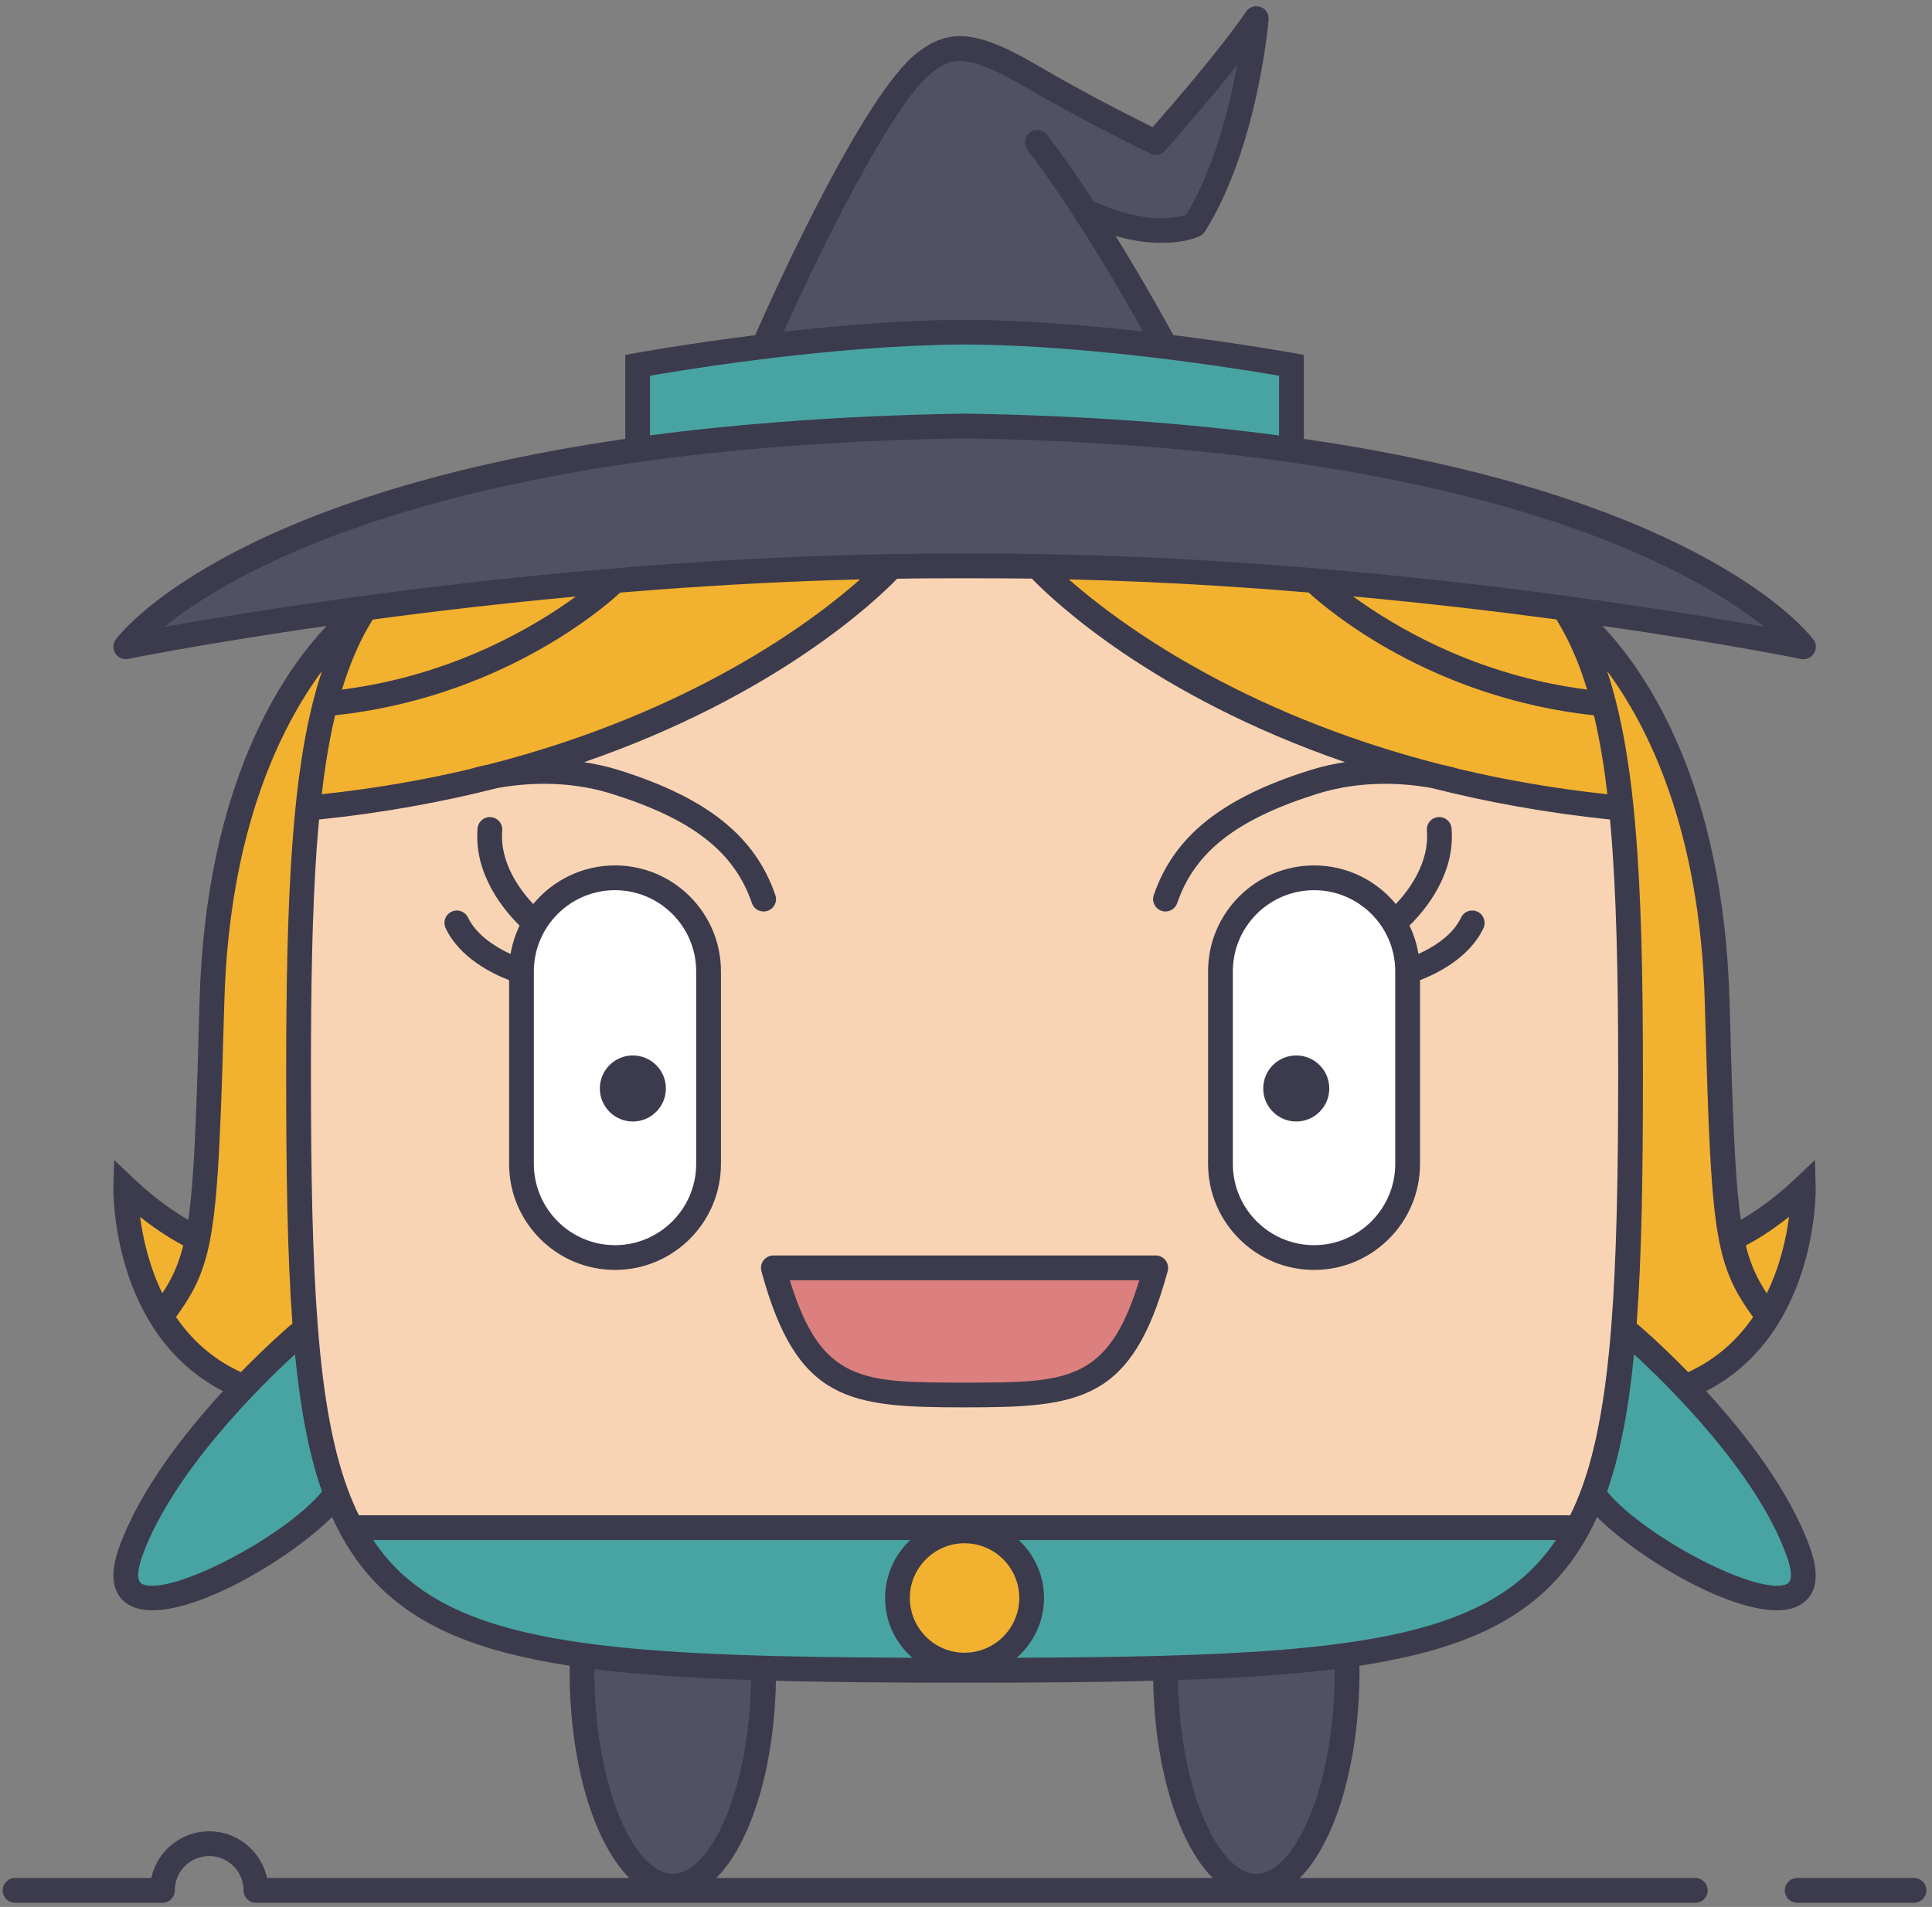 <?xml version="1.0" encoding="UTF-8" standalone="no"?>
<svg width="234px" height="231px" viewBox="0 0 234 231" version="1.1" xmlns="http://www.w3.org/2000/svg" xmlns:xlink="http://www.w3.org/1999/xlink">
    <rect x="0" y="0" width="234" height="231" fill="#808080" stroke="none"/>
    <!-- Generator: Sketch 39.1 (31720) - http://www.bohemiancoding.com/sketch -->
    <title>Slice 1</title>
    <desc>Created with Sketch.</desc>
    <defs></defs>
    <g id="Page-1" stroke="none" stroke-width="1" fill="none" fill-rule="evenodd">
        <path d="M94.464,39.978 C95.699,37.228 106.703,12.974 112.613,8.368 C113.625,7.586 114.664,6.884 116.24,6.884 C118.107,6.884 120.637,7.879 124.443,10.111 C131.146,14.05 138.164,17.483 139.503,18.131 C139.681,18.217 139.825,18.25 139.974,18.25 C140.26,18.25 140.536,18.127 140.732,17.914 L140.933,17.685 C145.077,12.991 147.851,9.595 149.447,7.572 L150.332,7.972 C149.382,13.187 147.526,20.598 144.078,26.292 L143.98,26.452 L143.803,26.509 C143.31,26.667 142.248,26.933 140.683,26.933 C140.438,26.933 140.182,26.926 139.914,26.912 C137.536,26.772 134.963,26.081 132.264,24.858 L132.131,24.797 L132.051,24.675 C130.09,21.657 128.2,18.956 126.433,16.646 C126.241,16.393 125.95,16.249 125.634,16.249 C125.416,16.249 125.207,16.319 125.032,16.451 C124.599,16.786 124.515,17.419 124.849,17.861 C130.72,25.562 136.615,35.846 138.877,39.909 L139.349,40.757 L138.384,40.649 C133.953,40.154 129.729,39.785 125.83,39.552 C122.771,39.359 119.738,39.252 116.816,39.232 C110.45,39.267 103.1,39.754 94.977,40.679 L94.104,40.779 L94.464,39.978 L94.464,39.978 Z M19.585,75.554 C27.827,68.88 48.568,57.152 94.892,53.584 C101.827,53.049 109.195,52.719 116.792,52.603 C179.894,53.59 205.795,68.974 214.002,75.542 L213.602,76.425 C207.45,75.324 200.996,74.292 194.42,73.357 C192.91,73.138 191.331,72.917 189.712,72.698 C189.549,72.655 189.468,72.643 189.38,72.643 C175.216,70.741 161.342,69.355 148.079,68.521 C138.009,67.878 128.199,67.553 118.92,67.553 L115.442,67.549 C114.187,67.549 112.932,67.558 111.676,67.573 C101.397,67.655 90.447,68.129 79.127,68.981 C67.738,69.836 56.046,71.067 44.377,72.638 C44.178,72.643 44.06,72.659 43.958,72.69 C41.229,73.068 38.712,73.427 36.364,73.777 C28.875,74.879 23.325,75.83 19.989,76.435 L19.585,75.554 L19.585,75.554 Z M81.49,227.493 C76.661,227.493 71.49,217.383 71.49,202.333 L71.49,201.626 L72.052,201.696 C77.243,202.343 83.439,202.773 90.996,203.013 L91.489,203.029 L91.48,203.522 C91.348,210.452 90.071,216.814 87.882,221.437 C86.03,225.342 83.76,227.493 81.49,227.493 L81.49,227.493 Z M152.16,227.493 C149.894,227.493 147.621,225.342 145.759,221.438 C143.576,216.828 142.302,210.466 142.17,203.522 L142.161,203.029 L142.654,203.013 C147.513,202.856 151.686,202.63 155.409,202.324 C157.557,202.147 159.636,201.936 161.589,201.696 L162.15,201.627 L162.15,202.192 C162.156,202.244 162.16,202.288 162.16,202.333 C162.16,217.383 156.989,227.493 152.16,227.493 L152.16,227.493 Z" id="Fill-9" fill="#515163"></path>
        <path d="M154.854,53.248 C143.275,51.708 130.469,50.818 116.792,50.603 C109.05,50.729 101.625,51.065 94.739,51.601 C89.145,52.024 83.781,52.575 78.796,53.238 L78.23,53.313 L78.23,45.092 L78.644,45.02 C82.206,44.4 100.783,41.305 116.817,41.232 C119.586,41.242 122.577,41.344 125.71,41.534 C138.74,42.323 151.427,44.402 155.005,45.02 L155.42,45.092 L155.42,53.323 L154.854,53.248 L154.854,53.248 Z M18.443,192.595 C17.841,192.595 17.342,192.495 16.96,192.296 C16.064,191.828 15.997,190.496 16.758,188.336 C20.541,177.821 31.978,166.809 35.393,163.684 L36.129,163.009 L36.228,164.003 C36.897,170.792 37.958,176.194 39.472,180.518 L39.565,180.783 L39.386,181.001 C35.274,185.985 23.335,192.595 18.443,192.595 L18.443,192.595 L18.443,192.595 Z M215.207,192.595 C210.305,192.594 198.366,185.984 194.264,181 L194.085,180.784 L194.178,180.518 C195.7,176.144 196.758,170.742 197.413,164.004 L197.509,163.008 L198.248,163.684 C201.667,166.813 213.116,177.838 216.881,188.333 C217.42,189.813 217.826,191.703 216.691,192.295 C216.308,192.495 215.809,192.595 215.207,192.595 L215.207,192.595 Z M110.498,201.313 C96.847,201.262 82.767,201.034 72.269,199.729 C69.582,199.394 67.233,199.013 65.087,198.562 C57.77,197.042 52.546,194.731 48.649,191.287 C47.174,189.978 45.911,188.521 44.784,186.83 L44.266,186.053 L111.513,186.053 L110.592,186.917 C108.994,188.417 107.987,190.434 107.757,192.595 C107.719,192.921 107.7,193.242 107.7,193.573 C107.7,196.202 108.84,198.704 110.829,200.436 L111.841,201.317 L110.498,201.313 L110.498,201.313 Z M122.811,200.436 C123.67,199.685 124.365,198.808 124.877,197.831 C125.58,196.532 125.95,195.062 125.95,193.573 C125.95,191.033 124.919,188.669 123.048,186.918 L122.125,186.053 L189.384,186.053 L188.866,186.83 C187.749,188.505 186.482,189.963 184.992,191.287 C181.095,194.73 175.875,197.042 168.562,198.563 C164.837,199.338 160.477,199.923 155.23,200.351 C145.668,201.126 133.644,201.272 123.142,201.313 L121.804,201.318 L122.811,200.436 L122.811,200.436 Z" id="Fill-10" fill="#48A4A3"></path>
        <path d="M76.65,128.353 C74.72,128.353 73.15,129.923 73.15,131.853 C73.15,133.782 74.72,135.353 76.65,135.353 C78.58,135.353 80.15,133.782 80.15,131.853 C80.15,129.923 78.58,128.353 76.65,128.353 L76.65,128.353 Z M74.49,151.333 C68.794,151.333 64.16,146.694 64.16,140.993 L64.16,117.663 C64.16,111.967 68.794,107.333 74.49,107.333 C80.186,107.333 84.82,111.967 84.82,117.663 L84.82,140.993 C84.82,146.694 80.186,151.333 74.49,151.333 L74.49,151.333 Z M157,128.353 C155.07,128.353 153.5,129.923 153.5,131.853 C153.5,133.782 155.07,135.353 157,135.353 C158.93,135.353 160.5,133.782 160.5,131.853 C160.5,129.923 158.93,128.353 157,128.353 L157,128.353 Z M159.16,151.333 C153.458,151.333 148.82,146.694 148.82,140.993 L148.82,117.663 C148.82,111.967 153.458,107.333 159.16,107.333 C164.856,107.333 169.49,111.967 169.49,117.663 L169.49,140.993 C169.49,146.694 164.856,151.333 159.16,151.333 L159.16,151.333 Z" id="Fill-11" fill="#FFFFFF"></path>
        <path d="M116.82,167.982 C104.273,167.982 99.08,167.982 95.182,155.229 L94.984,154.583 L138.666,154.583 L138.468,155.229 C134.57,167.982 129.374,167.982 116.82,167.982" id="Fill-12" fill="#DB807E"></path>
        <path d="M192.167,84.029 C178.469,82.279 168.38,76.146 163.585,72.646 L162.122,71.579 L163.926,71.745 C172.103,72.499 180.393,73.438 188.566,74.537 L188.8,74.568 L188.924,74.769 C190.47,77.249 191.708,80.069 192.708,83.388 L192.931,84.126 L192.167,84.029 L192.167,84.029 Z M40.941,83.388 C41.946,80.065 43.181,77.252 44.716,74.789 L44.84,74.588 L45.074,74.557 C53.266,73.456 61.55,72.517 69.694,71.765 L71.499,71.598 L70.035,72.667 C65.253,76.157 55.186,82.275 41.483,84.029 L40.718,84.126 L40.941,83.388 L40.941,83.388 Z M194.627,96.709 C188.498,96.052 182.465,95.025 176.695,93.659 C176.298,93.546 175.517,93.324 174.439,93.102 C149.4,86.716 134.412,75.209 129.129,70.558 L128.098,69.65 L129.472,69.683 C135.526,69.827 141.743,70.1 147.952,70.494 C151.559,70.724 155.122,70.987 158.542,71.274 L158.712,71.289 L158.837,71.404 C161.122,73.495 173.511,84.034 193.114,86.155 L193.466,86.193 L193.547,86.538 C193.97,88.341 194.346,90.284 194.664,92.315 C194.855,93.552 195.027,94.844 195.177,96.156 L195.248,96.776 L194.627,96.709 L194.627,96.709 Z M38.474,96.156 C38.622,94.848 38.794,93.556 38.986,92.316 C39.328,90.136 39.693,88.245 40.104,86.536 L40.186,86.193 L40.536,86.155 C60.217,84.019 72.516,73.501 74.781,71.415 L74.908,71.298 L79.261,70.954 C87.703,70.318 96.083,69.891 104.167,69.683 L105.539,69.647 L104.512,70.557 C99.271,75.196 84.375,86.679 59.304,93.087 C58.205,93.308 57.406,93.526 56.924,93.671 C51.185,95.028 45.172,96.048 39.024,96.709 L38.403,96.776 L38.474,96.156 L38.474,96.156 Z M19.21,156.881 C17.507,153.38 16.782,149.835 16.475,147.478 L16.315,146.257 L17.28,147.021 C19.601,148.855 21.504,149.944 22.432,150.43 L22.781,150.612 L22.685,150.995 C22.114,153.259 21.334,155.037 20.077,156.938 L19.594,157.669 L19.21,156.881 L19.21,156.881 Z M213.573,156.948 C212.299,155.021 211.519,153.241 210.965,150.992 L210.871,150.611 L211.218,150.43 C212.149,149.942 214.055,148.85 216.369,147.011 L217.331,146.247 L217.176,147.465 C216.878,149.818 216.162,153.363 214.439,156.892 L214.056,157.678 L213.573,156.948 L213.573,156.948 Z M28.972,166.667 C25.695,165.168 22.981,162.862 20.906,159.814 L20.708,159.523 L20.916,159.238 C24.473,154.36 25.524,151.056 26.141,137.11 C26.34,132.933 26.492,127.737 26.67,121.378 C27.25,100.52 33.477,87.899 38.598,80.985 L39.474,81.441 C38.441,84.531 37.64,87.994 37.024,92.028 C36.525,95.271 36.15,98.761 35.879,102.697 C35.382,109.63 35.16,118.048 35.16,129.993 C35.16,140.443 35.252,151.351 35.918,160.325 L35.945,160.676 L35.624,160.819 C35.603,160.828 35.563,160.859 35.525,160.888 C35.477,160.926 32.947,163.069 29.538,166.562 L29.292,166.813 L28.972,166.667 L28.972,166.667 Z M204.112,166.562 C200.979,163.352 198.476,161.178 198.146,160.912 C198.063,160.841 198.021,160.817 198.006,160.81 L197.707,160.66 L197.731,160.325 C198.398,151.345 198.49,140.439 198.49,129.993 C198.49,116.471 198.195,107.131 197.532,99.707 C197.284,96.851 196.984,94.333 196.616,92.011 C196.004,88.009 195.206,84.552 194.175,81.44 L195.052,80.985 C200.173,87.899 206.4,100.52 206.98,121.379 C207.05,123.958 207.12,126.327 207.189,128.517 C207.83,149.716 208.503,153.449 212.734,159.248 L212.942,159.533 L212.743,159.825 C210.664,162.868 207.95,165.17 204.678,166.667 L204.358,166.813 L204.112,166.562 L204.112,166.562 Z M116.82,200.703 C112.894,200.703 109.7,197.504 109.7,193.573 C109.7,193.328 109.71,193.094 109.732,192.849 C110.105,189.193 113.152,186.442 116.82,186.442 C120.751,186.442 123.95,189.641 123.95,193.573 C123.95,194.763 123.652,195.935 123.088,196.963 C121.84,199.269 119.438,200.703 116.82,200.703 L116.82,200.703 Z" id="Fill-13" fill="#F3B130"></path>
        <g id="Group-17">
            <path d="M55.336,110.794 C55.188,110.794 55.042,110.828 54.906,110.893 C54.662,111.007 54.48,111.207 54.391,111.458 C54.3,111.711 54.314,111.983 54.431,112.226 C56.04,115.621 59.763,117.467 61.84,118.266 L62.16,118.389 L62.16,140.993 C62.16,147.797 67.691,153.333 74.49,153.333 C81.289,153.333 86.82,147.797 86.82,140.993 L86.82,117.663 C86.82,110.864 81.289,105.333 74.49,105.333 C70.796,105.333 67.324,106.972 64.966,109.831 L64.604,110.269 L64.216,109.855 C62.617,108.153 59.986,104.682 60.332,100.56 C60.378,100.012 59.968,99.528 59.417,99.48 L59.409,99.48 C58.806,99.48 58.383,99.874 58.338,100.396 C57.883,105.825 61.643,110.156 63.281,111.766 L63.535,112.016 L63.381,112.338 C62.872,113.406 62.52,114.518 62.333,115.644 L62.227,116.288 L61.633,116.018 C60.11,115.325 57.386,113.799 56.238,111.366 C56.069,111.015 55.723,110.794 55.336,110.794 L55.336,110.794 Z M159.16,105.333 C152.355,105.333 146.82,110.864 146.82,117.663 L146.82,140.993 C146.82,147.797 152.355,153.333 159.16,153.333 C165.959,153.333 171.49,147.797 171.49,140.993 L171.49,118.389 L171.811,118.266 C173.888,117.467 177.611,115.62 179.218,112.229 C179.452,111.728 179.241,111.128 178.746,110.895 C178.607,110.828 178.462,110.794 178.313,110.794 C177.927,110.794 177.575,111.018 177.413,111.364 C176.306,113.694 173.861,115.175 172.004,116.009 L171.412,116.275 L171.307,115.634 C171.118,114.488 170.766,113.38 170.26,112.341 L170.103,112.017 L170.36,111.765 C172.001,110.161 175.768,105.841 175.312,100.394 C175.268,99.871 174.848,99.476 174.334,99.476 L174.232,99.48 C173.673,99.528 173.271,100.002 173.318,100.56 C173.666,104.696 171.027,108.16 169.423,109.856 L169.034,110.269 L168.674,109.83 C166.325,106.972 162.858,105.333 159.16,105.333 L159.16,105.333 Z M93.67,152.583 C93.36,152.583 93.064,152.729 92.878,152.974 C92.684,153.223 92.622,153.538 92.703,153.844 C96.896,169.364 102.767,169.982 116.82,169.982 C130.873,169.982 136.744,169.364 140.948,153.842 C141.025,153.548 140.96,153.223 140.771,152.974 C140.585,152.729 140.29,152.583 139.98,152.583 L93.67,152.583 L93.67,152.583 Z M43.16,184.053 L43.022,183.774 C42.539,182.797 42.087,181.745 41.642,180.558 L41.61,180.473 L41.61,180.461 C37.871,170.23 37.16,154.817 37.16,129.993 C37.16,118.029 37.374,109.651 37.851,102.827 C37.941,101.592 38.042,100.389 38.152,99.225 L38.191,98.817 L38.598,98.775 C45.98,98.007 53.204,96.733 60.067,94.988 C62.012,94.627 63.963,94.447 65.899,94.447 C68.806,94.447 71.595,94.857 74.189,95.665 C84.167,98.788 89.357,102.848 91.543,109.241 C91.677,109.637 92.066,109.913 92.49,109.913 C92.613,109.913 92.712,109.896 92.813,109.861 C93.069,109.772 93.272,109.593 93.39,109.354 C93.507,109.115 93.524,108.846 93.438,108.596 C91.056,101.626 85.305,97.051 74.791,93.76 C73.501,93.354 72.154,93.045 70.674,92.817 L70.587,91.85 C93.973,83.783 106.105,72.03 108.3,69.755 L108.444,69.607 L108.65,69.603 C109.614,69.583 110.579,69.574 111.543,69.564 L114.72,69.553 L118.775,69.549 C120.852,69.549 122.92,69.562 124.987,69.592 L125.195,69.595 L125.34,69.745 C127.538,72.023 139.685,83.793 163.063,91.85 L162.976,92.817 C161.496,93.045 160.149,93.354 158.86,93.76 C148.346,97.047 142.596,101.623 140.213,108.594 C140.034,109.113 140.313,109.68 140.833,109.86 C140.931,109.896 141.037,109.913 141.16,109.913 C141.583,109.913 141.965,109.64 142.109,109.235 C144.292,102.849 149.479,98.789 159.451,95.665 C162.049,94.857 164.843,94.447 167.754,94.447 C169.694,94.447 171.645,94.627 173.551,94.981 C180.447,96.733 187.67,98.007 195.052,98.775 L195.461,98.818 L195.558,99.877 C196.211,107.286 196.49,116.292 196.49,129.993 C196.49,154.28 195.757,170.338 192.009,180.545 L191.969,180.654 L191.959,180.664 C191.543,181.79 191.092,182.836 190.616,183.778 L190.478,184.053 L43.16,184.053 L43.16,184.053 Z" id="Fill-14" fill="#F9D4B4"></path>
            <path d="M168.46,198.073 C175.58,196.592 180.79,194.333 184.66,190.913 C186.09,189.643 187.35,188.203 188.45,186.553 L123.39,186.553 C125.27,188.313 126.45,190.803 126.45,193.573 C126.45,195.203 126.04,196.732 125.32,198.063 C124.77,199.112 124.02,200.042 123.14,200.813 C136.01,200.763 146.55,200.553 155.19,199.853 C160.22,199.442 164.62,198.873 168.46,198.073 L168.46,198.073 Z M161.66,202.333 C161.66,202.283 161.65,202.232 161.65,202.192 C159.69,202.433 157.63,202.643 155.45,202.823 C151.56,203.143 147.32,203.362 142.67,203.513 C142.81,210.893 144.24,217.063 146.21,221.223 C147.96,224.893 150.12,226.993 152.16,226.993 C156.65,226.993 161.66,216.862 161.66,202.333 L161.66,202.333 Z M146.88,227.493 C145.59,226.192 144.42,224.422 143.42,222.272 C141.21,217.553 139.81,211.002 139.67,203.603 C132.9,203.783 125.32,203.833 116.82,203.833 C108.33,203.833 100.75,203.783 93.98,203.603 C93.84,211.002 92.43,217.553 90.22,222.272 C89.22,224.422 88.05,226.192 86.76,227.493 L146.88,227.493 L146.88,227.493 Z M87.43,221.223 C89.4,217.063 90.84,210.893 90.98,203.513 C83.72,203.283 77.45,202.873 71.99,202.192 L71.99,202.333 C71.99,216.862 77,226.993 81.49,226.993 C83.54,226.993 85.69,224.893 87.43,221.223 L87.43,221.223 Z M72.33,199.232 C81.98,200.433 94.41,200.752 110.5,200.813 C108.48,199.053 107.2,196.462 107.2,193.573 C107.2,193.223 107.22,192.882 107.26,192.542 C107.51,190.192 108.61,188.092 110.25,186.553 L45.2,186.553 C46.3,188.203 47.55,189.643 48.98,190.913 C52.85,194.333 58.06,196.592 65.19,198.073 C67.38,198.533 69.76,198.913 72.33,199.232 L72.33,199.232 Z M123.45,193.573 C123.45,189.922 120.48,186.942 116.82,186.942 C113.4,186.942 110.57,189.563 110.23,192.893 C110.21,193.123 110.2,193.342 110.2,193.573 C110.2,197.223 113.17,200.203 116.82,200.203 C119.34,200.203 121.53,198.792 122.65,196.723 C123.16,195.792 123.45,194.712 123.45,193.573 L123.45,193.573 Z M43.47,183.553 L190.17,183.553 C190.67,182.563 191.12,181.502 191.53,180.382 C191.53,180.382 191.53,180.382 191.54,180.373 C195.23,170.323 195.99,154.823 195.99,129.993 C195.99,117.962 195.78,108.083 195.06,99.922 C195.04,99.703 195.02,99.493 195,99.272 C187.12,98.453 179.95,97.123 173.46,95.473 C170.39,94.902 165.13,94.422 159.6,96.143 C149.8,99.212 144.71,103.172 142.58,109.402 C142.36,110.022 141.78,110.413 141.16,110.413 C141,110.413 140.83,110.393 140.67,110.333 C139.89,110.063 139.47,109.212 139.74,108.433 C142.18,101.292 148.03,96.623 158.71,93.283 C160.14,92.832 161.54,92.533 162.9,92.323 C139.6,84.292 127.45,72.652 124.98,70.092 C122.27,70.053 119.56,70.042 116.83,70.053 L114.72,70.053 C113.71,70.053 112.7,70.062 111.69,70.062 C110.68,70.073 109.67,70.083 108.66,70.103 C106.18,72.672 94.03,84.292 70.75,92.323 C72.11,92.533 73.51,92.832 74.94,93.283 C85.61,96.623 91.47,101.292 93.91,108.433 C94.18,109.212 93.76,110.063 92.98,110.333 C92.81,110.393 92.65,110.413 92.49,110.413 C91.87,110.413 91.28,110.022 91.07,109.402 C88.94,103.172 83.85,99.212 74.04,96.143 C68.52,94.422 63.27,94.902 60.19,95.473 C53.7,97.123 46.53,98.453 38.65,99.272 C38.54,100.433 38.44,101.632 38.35,102.862 C37.82,110.433 37.66,119.373 37.66,129.993 C37.66,154.823 38.41,170.323 42.11,180.373 L42.11,180.382 C42.53,181.502 42.98,182.563 43.47,183.553 L43.47,183.553 Z M39,180.683 C37.4,176.112 36.38,170.643 35.73,164.053 C31.84,167.612 20.91,178.272 17.23,188.502 C16.93,189.353 16.31,191.393 17.19,191.853 C20.41,193.522 34.43,186.223 39,180.683 L39,180.683 Z M29.18,166.212 C32.42,162.893 34.93,160.732 35.18,160.522 C35.26,160.462 35.33,160.402 35.42,160.362 C34.8,152.013 34.66,142.022 34.66,129.993 C34.66,119.342 34.83,110.333 35.38,102.663 C35.65,98.752 36.03,95.203 36.53,91.953 C37.14,87.953 37.95,84.422 39,81.283 C34.03,87.993 27.75,100.522 27.17,121.393 C26.99,127.803 26.84,132.942 26.64,137.132 C26.03,150.942 25.01,154.473 21.32,159.533 C23.13,162.192 25.66,164.603 29.18,166.212 L29.18,166.212 Z M19.66,156.663 C20.81,154.922 21.61,153.212 22.2,150.873 C21.15,150.323 19.26,149.223 16.97,147.413 C17.29,149.862 18.02,153.292 19.66,156.663 L19.66,156.663 Z M39.48,92.393 C39.29,93.623 39.12,94.893 38.97,96.212 C45.38,95.522 51.32,94.482 56.78,93.192 C57.21,93.062 58.03,92.832 59.18,92.602 C83.79,86.312 98.51,75.203 104.18,70.183 C95.64,70.402 87.27,70.853 79.3,71.453 C77.89,71.562 76.5,71.672 75.12,71.783 C72.71,74.002 60.3,84.513 40.59,86.652 C40.16,88.442 39.8,90.352 39.48,92.393 L39.48,92.393 Z M45.14,75.053 C43.62,77.493 42.4,80.292 41.42,83.533 C54.86,81.813 64.74,75.913 69.74,72.263 C60.75,73.092 52.43,74.073 45.14,75.053 L45.14,75.053 Z M43.81,72.212 C43.97,72.163 44.14,72.143 44.31,72.143 C54.26,70.803 66.17,69.453 79.09,68.482 C89.45,67.703 100.47,67.163 111.67,67.073 C113.39,67.053 115.11,67.042 116.83,67.053 L118.92,67.053 C128.87,67.053 138.71,67.422 148.11,68.022 C163.54,68.993 177.79,70.583 189.38,72.143 C189.52,72.143 189.65,72.163 189.78,72.203 C191.4,72.422 192.98,72.643 194.49,72.862 C202.87,74.053 209.5,75.183 213.69,75.933 C205.18,69.123 179.4,54.083 116.8,53.103 C108.94,53.223 101.67,53.562 94.93,54.083 C47.8,57.712 27.26,69.982 19.9,75.942 C23.6,75.272 29.22,74.323 36.29,73.283 C38.64,72.933 41.16,72.573 43.81,72.212 L43.81,72.212 Z M78.73,52.743 C83.69,52.083 89.01,51.533 94.7,51.103 C101.51,50.573 108.86,50.232 116.8,50.103 C131.4,50.333 144.02,51.303 154.92,52.752 L154.92,45.513 C151.04,44.842 138.55,42.812 125.68,42.033 C122.71,41.853 119.73,41.743 116.82,41.732 C101.32,41.803 83.5,44.683 78.73,45.513 L78.73,52.743 L78.73,52.743 Z M94.92,40.183 C101.68,39.413 109.5,38.772 116.82,38.732 C119.79,38.752 122.83,38.862 125.86,39.053 C130.2,39.313 134.5,39.712 138.44,40.152 C135.88,35.553 130.13,25.612 124.45,18.163 C123.95,17.502 124.07,16.562 124.73,16.053 C125.39,15.553 126.33,15.683 126.83,16.342 C128.75,18.853 130.67,21.632 132.47,24.402 C135.56,25.803 138.07,26.303 139.94,26.413 C141.83,26.513 143.09,26.212 143.65,26.033 C147.09,20.353 148.92,12.933 149.84,7.882 C145.93,12.833 141.35,17.962 141.1,18.252 C140.65,18.743 139.93,18.893 139.33,18.603 C139.25,18.562 131.54,14.862 124.19,10.542 C116.84,6.232 115.12,7.062 112.92,8.763 C107.98,12.612 99.07,30.942 94.92,40.183 L94.92,40.183 Z M192.23,83.533 C191.25,80.283 190.02,77.473 188.5,75.033 C181.21,74.053 172.88,73.073 163.88,72.243 C168.88,75.893 178.76,81.813 192.23,83.533 L192.23,83.533 Z M193.06,86.652 C173.29,84.513 160.86,73.933 158.5,71.772 C155.05,71.482 151.52,71.223 147.92,70.993 C141.92,70.612 135.74,70.333 129.46,70.183 C135.15,75.192 149.92,86.333 174.54,92.612 C175.61,92.832 176.39,93.053 176.81,93.172 C182.3,94.473 188.25,95.522 194.68,96.212 C194.53,94.893 194.36,93.623 194.17,92.393 C193.85,90.352 193.48,88.442 193.06,86.652 L193.06,86.652 Z M194.65,81.283 C195.69,84.422 196.5,87.942 197.11,91.933 C197.49,94.332 197.79,96.902 198.03,99.663 C198.77,107.953 198.99,117.922 198.99,129.993 C198.99,142.022 198.85,152.013 198.23,160.362 C198.31,160.402 198.39,160.462 198.46,160.522 C198.72,160.732 201.23,162.893 204.47,166.212 C207.99,164.603 210.52,162.192 212.33,159.542 C207.96,153.553 207.33,149.732 206.69,128.533 C206.62,126.342 206.55,123.973 206.48,121.393 C205.9,100.522 199.62,87.993 194.65,81.283 L194.65,81.283 Z M211.45,150.873 C212.03,153.223 212.84,154.933 213.99,156.672 C215.64,153.292 216.37,149.853 216.68,147.402 C214.39,149.223 212.5,150.323 211.45,150.873 L211.45,150.873 Z M197.91,164.053 C197.27,170.643 196.24,176.112 194.65,180.683 C199.21,186.223 213.24,193.522 216.46,191.853 C217.34,191.393 216.72,189.353 216.41,188.502 C212.74,178.272 201.8,167.612 197.91,164.053 L197.91,164.053 Z M169.08,200.982 C167.67,201.283 166.2,201.542 164.65,201.783 C164.65,201.962 164.66,202.143 164.66,202.333 C164.66,213.643 161.73,223.163 157.43,227.493 L205.33,227.493 C206.16,227.493 206.83,228.163 206.83,228.993 C206.83,229.823 206.16,230.493 205.33,230.493 L31,230.493 C30.17,230.493 29.5,229.823 29.5,228.993 C29.5,226.692 27.63,224.833 25.33,224.833 C23.04,224.833 21.17,226.692 21.17,228.993 C21.17,229.823 20.5,230.493 19.67,230.493 L1.82,230.493 C0.99,230.493 0.32,229.823 0.32,228.993 C0.32,228.163 0.99,227.493 1.82,227.493 L18.32,227.493 C19.02,224.263 21.9,221.833 25.33,221.833 C28.77,221.833 31.65,224.263 32.34,227.493 L76.22,227.493 C71.91,223.163 68.99,213.643 68.99,202.333 C68.99,202.143 69,201.962 69,201.783 C67.45,201.542 65.98,201.283 64.57,200.982 C56.9,199.402 51.27,196.953 46.99,193.163 C44.12,190.612 41.92,187.533 40.22,183.763 C35.33,188.643 24.67,195.063 18.46,195.063 C17.44,195.063 16.54,194.893 15.81,194.513 C14.3,193.732 12.84,191.873 14.41,187.493 C16.9,180.542 22.33,173.612 27.01,168.513 C13.43,161.542 13.73,144.063 13.73,143.873 L13.83,140.513 L16.27,142.833 C18.92,145.342 21.33,146.922 22.8,147.772 C23.19,145.092 23.45,141.672 23.66,136.993 C23.84,132.862 23.99,127.752 24.17,121.313 C24.89,95.123 34.14,81.562 39.56,75.823 C38.59,75.962 37.65,76.103 36.73,76.232 C23.8,78.152 15.73,79.772 15.53,79.823 C14.92,79.942 14.3,79.683 13.97,79.152 C13.64,78.632 13.66,77.953 14.03,77.453 C14.67,76.603 27.47,60.163 75.73,53.163 L75.73,43.002 L76.95,42.772 C77.07,42.752 83.1,41.652 91.46,40.602 C93.55,35.853 104.51,11.502 111.08,6.402 C115.02,3.333 118.44,3.692 125.71,7.953 C131.39,11.292 137.3,14.263 139.61,15.402 C141.74,12.982 147.84,5.942 150.92,1.413 C151.3,0.842 152.01,0.612 152.66,0.833 C153.3,1.062 153.71,1.692 153.65,2.373 C153.6,3.013 152.27,17.973 145.94,28.042 C145.79,28.283 145.59,28.462 145.34,28.592 C145.21,28.663 143.28,29.583 139.8,29.393 C138.46,29.323 136.9,29.092 135.12,28.583 C138.51,34.053 141.17,38.862 142.11,40.592 C150.51,41.643 156.58,42.752 156.69,42.772 L157.92,43.002 L157.92,53.163 C204.15,59.873 217.84,75.232 219.47,77.272 C219.75,77.542 219.93,77.922 219.93,78.352 C219.93,79.183 219.26,79.852 218.43,79.852 L218.41,79.852 C218.31,79.852 218.21,79.842 218.11,79.823 C217.9,79.772 208.65,77.902 194.08,75.813 C199.5,81.542 208.75,95.102 209.48,121.313 C209.55,123.893 209.62,126.252 209.68,128.422 C209.97,137.833 210.25,143.683 210.85,147.772 C212.32,146.922 214.73,145.342 217.38,142.833 L219.82,140.513 L219.91,143.873 C219.92,144.063 220.22,161.542 206.64,168.513 C211.32,173.612 216.74,180.542 219.23,187.493 C220.81,191.873 219.35,193.732 217.84,194.513 C217.11,194.893 216.21,195.063 215.19,195.063 C208.98,195.063 198.31,188.643 193.43,183.763 C191.73,187.533 189.52,190.612 186.65,193.163 C182.38,196.953 176.75,199.402 169.08,200.982 L169.08,200.982 Z M84.32,117.663 C84.32,112.243 79.91,107.833 74.49,107.833 C69.07,107.833 64.66,112.243 64.66,117.663 L64.66,140.993 C64.66,146.413 69.07,150.833 74.49,150.833 C79.91,150.833 84.32,146.413 84.32,140.993 L84.32,117.663 L84.32,117.663 Z M87.32,117.663 L87.32,140.993 C87.32,148.073 81.57,153.833 74.49,153.833 C67.41,153.833 61.66,148.073 61.66,140.993 L61.66,118.732 C59.71,117.982 55.7,116.073 53.98,112.442 C53.62,111.692 53.94,110.792 54.69,110.442 C55.44,110.083 56.33,110.402 56.69,111.152 C57.69,113.272 60.06,114.752 61.84,115.563 C62.04,114.353 62.42,113.192 62.93,112.123 C61.13,110.353 57.37,105.962 57.84,100.352 C57.91,99.533 58.62,98.913 59.46,98.982 C60.28,99.053 60.9,99.772 60.83,100.602 C60.5,104.533 63.03,107.862 64.58,109.513 C66.94,106.652 70.51,104.833 74.49,104.833 C81.57,104.833 87.32,110.583 87.32,117.663 L87.32,117.663 Z M76.65,127.853 C74.44,127.853 72.65,129.643 72.65,131.853 C72.65,134.053 74.44,135.853 76.65,135.853 C78.86,135.853 80.65,134.053 80.65,131.853 C80.65,129.643 78.86,127.853 76.65,127.853 L76.65,127.853 Z M137.99,155.083 L95.66,155.083 C99.45,167.482 104.44,167.482 116.82,167.482 C129.21,167.482 134.2,167.482 137.99,155.083 L137.99,155.083 Z M141.17,152.672 C141.45,153.042 141.55,153.522 141.43,153.973 C137.14,169.813 130.79,170.482 116.82,170.482 C102.86,170.482 96.5,169.813 92.22,153.973 C92.1,153.522 92.19,153.042 92.48,152.672 C92.76,152.303 93.2,152.083 93.67,152.083 L139.98,152.083 C140.45,152.083 140.89,152.303 141.17,152.672 L141.17,152.672 Z M168.99,117.663 C168.99,112.243 164.58,107.833 159.16,107.833 C153.73,107.833 149.32,112.243 149.32,117.663 L149.32,140.993 C149.32,146.413 153.73,150.833 159.16,150.833 C164.58,150.833 168.99,146.413 168.99,140.993 L168.99,117.663 L168.99,117.663 Z M179.67,112.442 C177.95,116.073 173.94,117.982 171.99,118.732 L171.99,140.993 C171.99,148.073 166.23,153.833 159.16,153.833 C152.08,153.833 146.32,148.073 146.32,140.993 L146.32,117.663 C146.32,110.583 152.08,104.833 159.16,104.833 C163.14,104.833 166.71,106.652 169.06,109.513 C170.62,107.862 173.15,104.533 172.82,100.602 C172.75,99.772 173.36,99.053 174.19,98.982 C175.02,98.902 175.74,99.522 175.81,100.352 C176.28,105.962 172.52,110.353 170.71,112.123 C171.23,113.192 171.6,114.342 171.8,115.553 C173.47,114.803 175.9,113.382 176.96,111.152 C177.31,110.402 178.21,110.083 178.96,110.442 C179.7,110.792 180.02,111.692 179.67,112.442 L179.67,112.442 Z M157,127.853 C154.79,127.853 153,129.643 153,131.853 C153,134.053 154.79,135.853 157,135.853 C159.21,135.853 161,134.053 161,131.853 C161,129.643 159.21,127.853 157,127.853 L157,127.853 Z M233.32,228.993 C233.32,229.823 232.65,230.493 231.82,230.493 L217.67,230.493 C216.84,230.493 216.17,229.823 216.17,228.993 C216.17,228.163 216.84,227.493 217.67,227.493 L231.82,227.493 C232.65,227.493 233.32,228.163 233.32,228.993 L233.32,228.993 Z" id="Fill-16" fill="#3B3B4D"></path>
        </g>
    </g>
</svg>